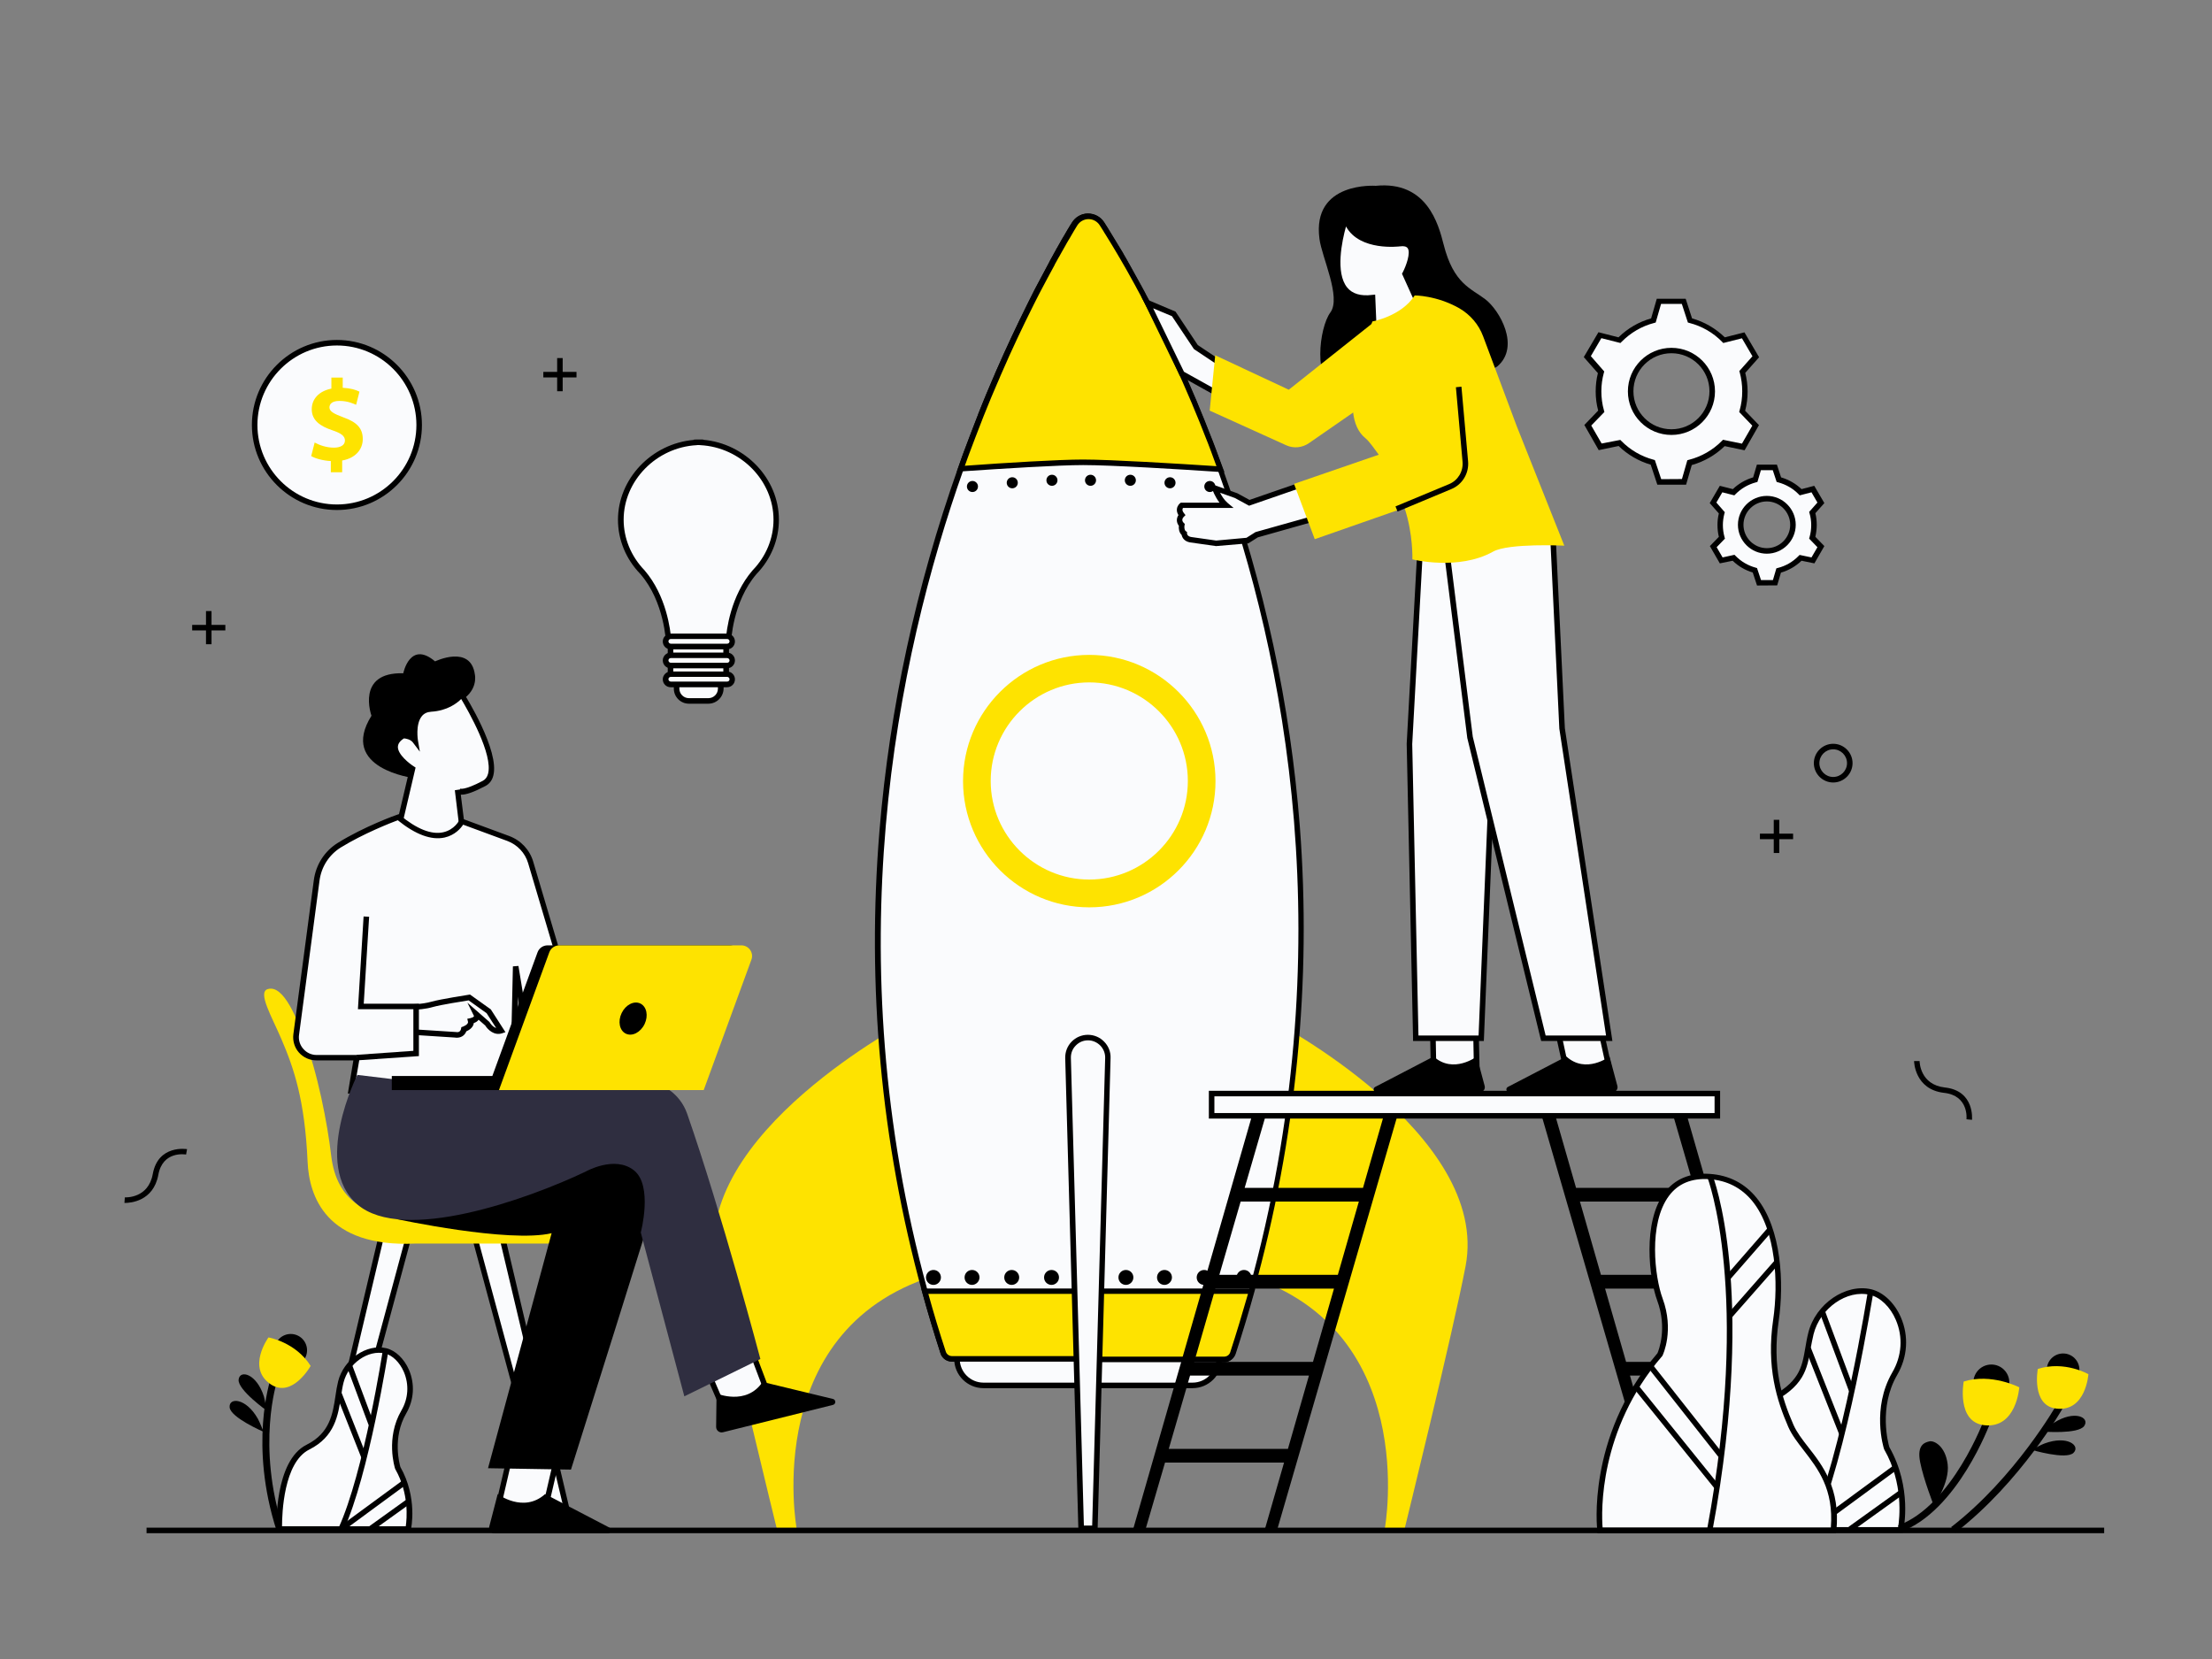 <?xml version="1.0" encoding="utf-8"?>
<!-- Generator: Adobe Illustrator 24.2.0, SVG Export Plug-In . SVG Version: 6.00 Build 0)  -->
<svg version="1.1" xmlns="http://www.w3.org/2000/svg" xmlns:xlink="http://www.w3.org/1999/xlink" x="0px" y="0px"
	 viewBox="0 0 1600 1200" style="enable-background:new 0 0 1600 1200;" xml:space="preserve">
<rect x="0" y="0" width="1600" height="1200" fill="#808080" stroke="none"/>
<style type="text/css">
	.st0{fill:#FEE300;}
	.st1{fill:#FAFBFD;}
	.st2{fill:#2F2E40;}
	.st3{fill:#29DBBA;}
	.st4{fill:#FFFFFF;}
	.st5{fill:#FEE200;}
	.st6{fill:#010204;}
</style>
<g id="_x31_2">
	<g id="Enviroment_2_">
		<g>
			<polygon points="417,269 407,269 407,259 403,259 403,269 393,269 393,273 403,273 403,283 407,283 407,273 417,273 			"/>
		</g>
		<g>
			<polygon points="163,452 153,452 153,442 149,442 149,452 139,452 139,456 149,456 149,466 153,466 153,456 163,456 			"/>
		</g>
		<g>
			<polygon points="1297,603 1287,603 1287,593 1283,593 1283,603 1273,603 1273,607 1283,607 1283,617 1287,617 1287,607 1297,607 
							"/>
		</g>
		<g>
			<path d="M1326,566c-7.7,0-14-6.3-14-14s6.3-14,14-14s14,6.3,14,14S1333.7,566,1326,566z M1326,542c-5.5,0-10,4.5-10,10
				s4.5,10,10,10s10-4.5,10-10S1331.5,542,1326,542z"/>
		</g>
		<g>
			<path d="M90.6,870.1c-0.4,0-0.6,0-0.6,0l0.3-4c0.7,0,17,0.8,20.2-16.9c3.9-21.5,24.6-18,24.8-18l-0.7,3.9
				c-0.7-0.1-17-2.8-20.1,14.8C110.9,869.1,94,870.1,90.6,870.1z"/>
		</g>
		<g>
			<path d="M1426.4,810l-4-0.4l2,0.2l-2-0.2c0.1-0.7,1.6-17.1-16.1-19.1c-21.5-2.4-21.8-22.8-21.8-23l4,0c0,0.7,0.3,17,18.2,19.1
				C1428.5,788.9,1426.4,809.8,1426.4,810z"/>
		</g>
	</g>
	<g id="Rocket">
		<g>
			<path class="st0" d="M658,737.9c0,0-158.4,82.4-140.2,177.9c9.1,47.8,44,189.6,44,189.6h14.4c0,0-27-147.4,105.1-184.2L658,737.9
				z"/>
		</g>
		<g>
			<path class="st0" d="M919.9,737.9c0,0,158.4,82.4,140.2,177.9c-9.1,47.8-44,189.6-44,189.6h-14.4c0,0,27-147.4-105.1-184.2
				L919.9,737.9z"/>
		</g>
		<g>
			<g>
				<g>
					<path class="st1" d="M905.3,933.8c-4.1,14.8-8.6,29.7-13.5,44.8c-0.9,2.8-3.5,4.7-6.4,4.7H784.3v-0.4h-95.7
						c-2.9,0-5.5-1.9-6.4-4.7c-4.8-14.9-9.3-29.6-13.3-44.3c-65.7-239.6-24.9-451.5,26-594.9c1-2.7,2-5.5,2.9-8.1c0.4-1,0.7-2,1.1-3
						c3.1-8.4,6.2-16.5,9.3-24.3c0.5-1.2,1-2.4,1.4-3.7c1-2.5,2-5,3-7.5c0.8-2.1,1.7-4.1,2.5-6.1c1.4-3.3,2.7-6.5,4.1-9.6
						c0.6-1.3,1.1-2.6,1.7-3.9c0.2-0.5,0.4-1,0.6-1.4c0.5-1.1,1-2.3,1.5-3.4c7.6-17.3,15-32.9,21.9-46.7c0.7-1.4,1.4-2.8,2.1-4.2
						c0.9-1.8,1.8-3.5,2.6-5.1c0.4-0.8,0.9-1.7,1.3-2.5c3.4-6.6,6.7-12.8,9.8-18.4c0.3-0.5,0.6-1,0.9-1.6c0.9-1.5,1.7-3,2.5-4.5
						c0,0,0,0,0,0c0.7-1.3,1.5-2.6,2.2-3.8c0,0,0,0,0-0.1c0.7-1.2,1.4-2.4,2-3.6c0.3-0.6,0.7-1.2,1-1.7c0.5-0.9,1-1.7,1.5-2.5
						c0.5-0.8,1-1.6,1.4-2.4c0.6-1.1,1.2-2.1,1.8-3c0.3-0.4,0.5-0.9,0.8-1.3c0,0,0-0.1,0.1-0.1c0.4-0.6,0.7-1.2,1.1-1.8
						c0.2-0.3,0.4-0.6,0.6-0.9c0.3-0.4,0.5-0.9,0.8-1.3c4.5-7.4,15.1-7.5,19.8-0.2c0.8,1.3,1.7,2.7,2.6,4.1c0.5,0.7,0.9,1.5,1.4,2.3
						c2.8,4.5,6,9.7,9.4,15.6c0.2,0.4,0.5,0.8,0.7,1.3c1,1.7,2,3.4,3,5.2c0.3,0.4,0.5,0.9,0.8,1.3c0.8,1.4,1.6,2.8,2.4,4.2
						c0.5,0.9,1.1,1.9,1.6,2.9c0.8,1.5,1.6,2.9,2.5,4.5c0.6,1,1.1,2,1.7,3.1c0.3,0.5,0.6,1,0.9,1.6c0.9,1.6,1.7,3.2,2.6,4.8
						c0.3,0.5,0.6,1.1,0.9,1.6c0.3,0.5,0.6,1.1,0.9,1.7c0.6,1.1,1.2,2.2,1.8,3.4c0.9,1.7,1.8,3.4,2.7,5.2c0.6,1.2,1.2,2.3,1.8,3.5
						c0.3,0.6,0.6,1.2,1,1.9c0.3,0.6,0.6,1.2,0.9,1.8c8.6,17.1,17.7,36.5,26.8,58.1c0.4,1,0.8,1.9,1.2,2.9
						c3.2,7.6,6.4,15.5,9.5,23.6c0.4,1,0.8,2,1.1,3c0.5,1.3,1,2.6,1.5,4c0.4,1.1,0.8,2.1,1.2,3.2c1.6,4.3,3.2,8.6,4.8,13
						C933.7,480.8,973,689.8,905.3,933.8z"/>
				</g>
			</g>
			<g>
				<g>
					<path d="M885.4,985.3H782.3v-0.4h-93.7c-3.8,0-7.2-2.4-8.3-6c-4.8-14.8-9.3-29.8-13.3-44.4c-29.8-108.6-40.2-221.1-30.8-334.2
						c7.3-88,26.4-176.1,56.8-261.9c1-2.7,2-5.5,2.9-8.2l1.1-3c3-8,6.1-16.2,9.3-24.4l0.3-0.8c0.4-1,0.8-1.9,1.1-2.9
						c1-2.5,2-5,3-7.5c0.8-2.1,1.7-4.1,2.5-6.1c1.4-3.3,2.7-6.5,4.1-9.7l1.7-3.9c0.2-0.4,0.3-0.8,0.5-1.2l0.1-0.3
						c0.5-1.1,1-2.3,1.5-3.4c7-16,14.4-31.7,21.9-46.8l2.1-4.2c0.9-1.8,1.8-3.5,2.6-5.2c0.4-0.8,0.9-1.7,1.3-2.5
						c3.3-6.3,6.6-12.5,9.8-18.4l0.3-0.6c0.2-0.3,0.4-0.7,0.5-1c0.9-1.5,1.7-3,2.5-4.5l0-0.1c0.6-1.1,1.3-2.3,1.9-3.4v-0.3l0.4-0.4
						c0.7-1.2,1.3-2.3,1.9-3.4l0.3-0.5c0.2-0.4,0.5-0.9,0.7-1.3c0.3-0.5,0.5-0.9,0.8-1.4l2.1-3.5c0.5-0.9,1-1.8,1.5-2.6l0.3-0.5
						c0.2-0.4,0.5-0.8,0.7-1.2l0.1-0.1c0-0.1,0.1-0.2,0.1-0.2c0.4-0.6,0.7-1.1,1-1.7c0.2-0.3,0.4-0.6,0.6-0.9l0.8-1.3
						c2.5-4,6.8-6.5,11.5-6.5c4.7,0,9.1,2.3,11.7,6.3c0.8,1.3,1.7,2.7,2.6,4.1c0.5,0.7,0.9,1.5,1.4,2.3c3.1,5,6.3,10.3,9.5,15.6
						l0.2,0.4c0.2,0.3,0.3,0.6,0.5,0.9c1,1.7,2,3.4,3,5.2c0.1,0.2,0.3,0.5,0.4,0.8l0.6,1c0.7,1.2,1.4,2.5,2.1,3.8
						c0.5,0.9,1.1,1.9,1.6,2.9c0.8,1.5,1.6,3,2.5,4.5l0.5,0.9c0.4,0.7,0.8,1.5,1.2,2.2c0.3,0.5,0.6,1,0.9,1.6l0.3,0.6
						c0.7,1.4,1.5,2.8,2.3,4.2l0.2,0.4c0.2,0.4,0.4,0.8,0.6,1.2l2.7,5c0.9,1.7,1.8,3.4,2.7,5.2l1.8,3.5c0.3,0.6,0.6,1.3,1,1.9
						l0.9,1.8c9.5,18.7,18.5,38.3,26.9,58.2l0.6,1.4c0.2,0.5,0.4,1,0.6,1.5c3.3,7.9,6.5,15.8,9.5,23.6l1.4,3.5
						c0.4,1.1,0.9,2.3,1.3,3.4c0.4,1.1,0.8,2.1,1.2,3.2c1.7,4.6,3.3,8.9,4.8,13c30.3,84.1,49.1,171.3,55.9,259.2
						c8.6,112.4-2.5,225.6-33.3,336.4l0,0c-4.1,14.9-8.7,30-13.5,44.8C892.6,982.8,889.2,985.3,885.4,985.3z M786.3,981.3h99.1
						c2.1,0,3.9-1.3,4.5-3.3c4.8-14.8,9.4-29.8,13.5-44.7l0,0c68.7-247.9,25.7-459.4-22.5-593.2c-1.5-4.1-3-8.4-4.8-13
						c-0.4-1.1-0.8-2.1-1.2-3.2c-0.4-1.1-0.9-2.3-1.3-3.4l-1.4-3.5c-3-7.8-6.2-15.7-9.5-23.5c-0.2-0.5-0.4-1-0.6-1.5l-0.6-1.4
						c-8.4-19.8-17.4-39.3-26.8-58l-0.9-1.8c-0.3-0.6-0.6-1.3-1-1.9l-1.8-3.5c-0.9-1.8-1.8-3.5-2.7-5.2l-1.8-3.4
						c-0.1-0.3-0.3-0.6-0.5-0.9l-0.4-0.8c-0.2-0.4-0.4-0.8-0.6-1.2l-0.2-0.4c-0.8-1.4-1.5-2.8-2.2-4.2l-0.3-0.6
						c-0.3-0.5-0.6-1-0.8-1.5c-0.4-0.8-0.8-1.5-1.2-2.2l-0.5-0.9c-0.8-1.5-1.7-3-2.5-4.5c-0.5-1-1.1-1.9-1.6-2.9
						c-0.7-1.3-1.4-2.5-2.1-3.7l-0.6-1c-0.1-0.2-0.3-0.5-0.4-0.7c-1-1.8-2.1-3.6-3-5.2c-0.2-0.3-0.3-0.6-0.5-0.8l-0.2-0.4
						c-3.1-5.3-6.3-10.5-9.4-15.5c-0.5-0.8-1-1.5-1.4-2.3c-0.9-1.4-1.8-2.8-2.6-4.1c-1.8-2.8-4.8-4.5-8.1-4.5c0,0-0.1,0-0.1,0
						c-3.3,0-6.4,1.8-8.1,4.6l-0.8,1.3c-0.2,0.3-0.4,0.6-0.6,1c-0.3,0.6-0.7,1.2-1.1,1.8l-0.1,0.2c-0.2,0.4-0.5,0.8-0.7,1.2
						l-0.3,0.5c-0.5,0.8-1,1.7-1.5,2.6l-2.1,3.5c-0.3,0.5-0.5,0.9-0.8,1.4c-0.2,0.4-0.5,0.8-0.7,1.3l-0.3,0.5
						c-0.6,1-1.2,2.1-1.8,3.2v0l-0.3,0.5c-0.7,1.2-1.4,2.5-2.1,3.8l-0.1,0.2c-0.8,1.5-1.6,2.9-2.5,4.4c-0.2,0.3-0.4,0.6-0.5,1
						l-0.3,0.6c-3.2,5.9-6.5,12-9.8,18.3c-0.4,0.8-0.9,1.7-1.3,2.5c-0.9,1.7-1.7,3.4-2.6,5.1l-2.1,4.2c-7.5,15-14.9,30.7-21.8,46.6
						c-0.5,1.1-1,2.2-1.5,3.4l-0.1,0.3c-0.2,0.4-0.3,0.8-0.5,1.2l-1.7,3.9c-1.3,3.2-2.7,6.4-4.1,9.6c-0.8,2-1.7,4-2.5,6.1
						c-1,2.4-2,4.9-3,7.4c-0.4,0.9-0.8,1.9-1.1,2.8l-0.3,0.8c-3.2,8.1-6.3,16.3-9.3,24.3l-1.1,3c-1,2.7-2,5.4-2.9,8.1
						c-48.6,136.9-92.5,351.1-26,593.7c4,14.6,8.5,29.5,13.3,44.2c0.6,2,2.5,3.3,4.5,3.3h97.7V981.3z"/>
				</g>
			</g>
		</g>
		<g>
			<g>
				<path class="st0" d="M882.8,339.4c-27.7-1.8-78.4-5-99.4-5c-18.5,0-61.3,2.7-88.6,4.6c1-2.7,2-5.5,2.9-8.1c0.4-1,0.7-2,1.1-3
					c3.1-8.4,6.2-16.5,9.3-24.3c0.5-1.2,1-2.4,1.4-3.7c1-2.5,2-5,3-7.5c0.8-2.1,1.7-4.1,2.5-6.1c1.4-3.3,2.7-6.5,4.1-9.6
					c0.6-1.3,1.1-2.6,1.7-3.9c0.2-0.5,0.4-1,0.6-1.4c0.5-1.1,1-2.3,1.5-3.4c7.6-17.3,15-32.9,21.9-46.7c0.7-1.4,1.4-2.8,2.1-4.2
					c0.9-1.8,1.8-3.5,2.6-5.1c0.4-0.8,0.9-1.7,1.3-2.5c3.4-6.6,6.7-12.8,9.8-18.4c0.3-0.5,0.6-1,0.9-1.6c0.8-1.5,1.7-3,2.5-4.5
					c0,0,0,0,0,0c0.7-1.3,1.4-2.6,2.2-3.8c0,0,0,0,0-0.1c0.7-1.2,1.4-2.4,2-3.6c0.3-0.6,0.7-1.2,1-1.7c0.5-0.9,1-1.7,1.5-2.5
					c0.5-0.8,1-1.6,1.4-2.4c0.6-1.1,1.2-2.1,1.8-3c0.3-0.4,0.5-0.9,0.8-1.3c0,0,0-0.1,0.1-0.1c0.4-0.6,0.7-1.2,1.1-1.8
					c0.2-0.3,0.4-0.6,0.6-0.9c0.3-0.4,0.5-0.9,0.8-1.3c4.5-7.4,15.1-7.5,19.8-0.2c0.8,1.3,1.7,2.7,2.6,4.1c0.5,0.7,0.9,1.5,1.4,2.3
					c2.8,4.5,6,9.7,9.4,15.6c0.2,0.4,0.5,0.8,0.7,1.3c1,1.7,2,3.4,3,5.2c0.3,0.4,0.5,0.9,0.8,1.3c0.8,1.4,1.6,2.8,2.4,4.2
					c0.5,0.9,1.1,1.9,1.6,2.9c0.8,1.5,1.6,2.9,2.5,4.5c0.6,1,1.1,2,1.7,3.1c0.3,0.5,0.6,1,0.9,1.6c0.9,1.6,1.7,3.2,2.6,4.8
					c0.3,0.5,0.6,1.1,0.9,1.6c0.3,0.5,0.6,1.1,0.9,1.7c0.6,1.1,1.2,2.2,1.8,3.4c0.9,1.7,1.8,3.4,2.7,5.2c0.6,1.2,1.2,2.3,1.8,3.5
					c0.3,0.6,0.6,1.2,1,1.9c0.3,0.6,0.6,1.2,0.9,1.8c8.6,17.1,17.7,36.5,26.8,58.1c0.4,1,0.8,1.9,1.2,2.9c3.2,7.6,6.4,15.5,9.5,23.6
					c0.4,1,0.8,2,1.1,3c0.5,1.3,1,2.6,1.5,4c0.4,1.1,0.8,2.1,1.2,3.2C879.6,330.7,881.2,335,882.8,339.4z"/>
			</g>
			<g>
				<path d="M885.7,341.6l-3-0.2c-28.2-1.9-78.6-5-99.2-5c-17.8,0-57.9,2.5-88.4,4.6l-3,0.2l1-2.9c1-2.7,2-5.5,2.9-8.2l1.1-3
					c3-8,6.1-16.2,9.3-24.4l0.3-0.8c0.4-1,0.8-1.9,1.1-2.9c1-2.5,2-5,3-7.5c0.8-2.1,1.7-4.1,2.5-6.1c1.4-3.3,2.7-6.5,4.1-9.7
					l1.7-3.9c0.2-0.4,0.3-0.8,0.5-1.2l0.1-0.3c0.5-1.1,1-2.3,1.5-3.4c7-16,14.4-31.7,21.9-46.8l2.1-4.2c0.9-1.8,1.8-3.5,2.6-5.2
					c0.4-0.8,0.9-1.7,1.3-2.5c3.3-6.3,6.6-12.5,9.8-18.4l0.3-0.6c0.2-0.3,0.4-0.7,0.5-1c0.8-1.5,1.7-3,2.5-4.5l0.1-0.1
					c0.6-1.1,1.3-2.3,1.9-3.4v-0.3l0.4-0.4c0.7-1.2,1.3-2.3,1.9-3.4l0.3-0.5c0.2-0.4,0.5-0.9,0.7-1.3c0.3-0.5,0.5-0.9,0.8-1.4
					l2.1-3.5c0.5-0.9,1-1.8,1.5-2.6l0.3-0.5c0.2-0.4,0.5-0.8,0.7-1.2l0.1-0.1c0-0.1,0.1-0.2,0.1-0.2c0.4-0.6,0.7-1.1,1-1.7
					c0.2-0.3,0.4-0.6,0.6-0.9l0.8-1.3c2.5-4,6.8-6.5,11.5-6.5c4.7,0,9.1,2.3,11.7,6.3c0.8,1.3,1.7,2.7,2.6,4.1
					c0.5,0.7,0.9,1.5,1.4,2.3c3.1,5,6.3,10.3,9.5,15.6l0.2,0.4c0.2,0.3,0.3,0.6,0.5,0.9c1,1.7,2,3.4,3,5.2c0.1,0.2,0.3,0.5,0.4,0.8
					l0.6,1c0.7,1.2,1.4,2.5,2.1,3.8l1.6,2.9c0.8,1.5,1.7,3,2.5,4.5l0.5,0.9c0.4,0.7,0.8,1.5,1.2,2.2c0.3,0.5,0.6,1,0.9,1.6
					c0.8,1.6,1.7,3.2,2.6,4.8l0.2,0.4c0.2,0.4,0.4,0.8,0.6,1.2l2.7,5c0.9,1.7,1.8,3.4,2.7,5.2l1.8,3.5c0.3,0.6,0.6,1.3,1,1.9
					l0.9,1.8c9.5,18.7,18.5,38.3,26.9,58.2l0.6,1.4c0.2,0.5,0.4,1,0.6,1.5c3.3,7.9,6.5,15.8,9.5,23.6l1.4,3.5
					c0.4,1.1,0.9,2.3,1.3,3.4c0.4,1.1,0.8,2.1,1.2,3.2c1.7,4.6,3.3,8.9,4.8,13L885.7,341.6z M783.4,332.4c20,0,67.7,2.9,96.5,4.8
					c-1.2-3.2-2.4-6.6-3.7-10.1c-0.4-1.1-0.8-2.1-1.2-3.2c-0.4-1.1-0.9-2.3-1.3-3.4l-1.4-3.5c-3-7.8-6.2-15.7-9.5-23.5
					c-0.2-0.5-0.4-1-0.6-1.5l-0.6-1.4c-8.4-19.8-17.4-39.3-26.8-58l-0.9-1.8c-0.3-0.6-0.6-1.3-1-1.9l-1.8-3.5
					c-0.9-1.8-1.8-3.5-2.7-5.2l-1.8-3.4c-0.1-0.3-0.3-0.6-0.5-0.9l-0.4-0.8c-0.2-0.4-0.4-0.8-0.6-1.2l-0.2-0.4
					c-0.9-1.6-1.7-3.2-2.6-4.8c-0.3-0.5-0.6-1-0.8-1.5c-0.4-0.8-0.8-1.5-1.2-2.2l-0.5-0.9c-0.8-1.5-1.7-3-2.5-4.5l-1.6-2.9
					c-0.7-1.3-1.4-2.5-2.1-3.7l-0.6-1c-0.1-0.2-0.3-0.5-0.4-0.7c-1-1.8-2.1-3.6-3-5.2c-0.2-0.3-0.3-0.6-0.5-0.8l-0.2-0.4
					c-3.1-5.3-6.3-10.5-9.4-15.5c-0.5-0.8-1-1.5-1.4-2.3c-0.9-1.4-1.8-2.8-2.6-4.1c-1.8-2.8-4.8-4.5-8.1-4.5c0,0-0.1,0-0.1,0
					c-3.3,0-6.4,1.8-8.1,4.6l-0.8,1.3c-0.2,0.3-0.4,0.6-0.6,1c-0.3,0.6-0.7,1.2-1.1,1.8l-0.1,0.2c-0.2,0.4-0.5,0.8-0.7,1.2l-0.3,0.5
					c-0.5,0.8-1,1.7-1.5,2.6l-2.1,3.5c-0.3,0.5-0.5,0.9-0.8,1.4c-0.2,0.4-0.5,0.8-0.7,1.3l-0.3,0.5c-0.6,1-1.2,2.1-1.8,3.2v0
					l-0.3,0.5c-0.7,1.2-1.4,2.5-2.1,3.8l-0.1,0.1c-0.8,1.4-1.6,2.9-2.5,4.5c-0.2,0.3-0.4,0.6-0.5,1l-0.3,0.6
					c-3.2,5.9-6.5,12-9.8,18.3c-0.4,0.8-0.9,1.7-1.3,2.5c-0.9,1.7-1.7,3.4-2.6,5.1l-2.1,4.2c-7.5,15-14.9,30.7-21.8,46.6
					c-0.5,1.1-1,2.2-1.5,3.4l-0.1,0.3c-0.2,0.4-0.3,0.8-0.5,1.2l-1.7,3.9c-1.3,3.2-2.7,6.4-4.1,9.6c-0.8,2-1.7,4-2.5,6.1
					c-1,2.4-2,4.9-3,7.4c-0.4,0.9-0.7,1.9-1.1,2.8l-0.3,0.8c-3.2,8.1-6.3,16.3-9.3,24.3l-1.1,3c-0.6,1.7-1.3,3.5-1.9,5.3
					C727.9,334.7,766.1,332.4,783.4,332.4z"/>
			</g>
		</g>
		<g>
			<circle cx="788.8" cy="347.4" r="4"/>
		</g>
		<g>
			<circle cx="817.6" cy="347.4" r="4"/>
		</g>
		<g>
			<circle cx="846.3" cy="349.2" r="4"/>
		</g>
		<g>
			<circle cx="875.1" cy="351.9" r="4"/>
		</g>
		<g>
			<circle cx="760.9" cy="347.4" r="4"/>
		</g>
		<g>
			<circle cx="732.2" cy="349.2" r="4"/>
		</g>
		<g>
			<circle cx="703.4" cy="351.9" r="4"/>
		</g>
		<g>
			<g>
				<path class="st1" d="M692.2,975.2v7.7c0,10.6,8.6,19.2,19.2,19.2h151.2c10.6,0,19.2-8.6,19.2-19.2v-7.7H692.2z"/>
			</g>
			<g>
				<path d="M862.6,1004.1H711.4c-11.7,0-21.2-9.5-21.2-21.2v-9.7h193.6v9.7C883.8,994.6,874.3,1004.1,862.6,1004.1z M694.2,977.2
					v5.7c0,9.5,7.7,17.2,17.2,17.2h151.2c9.5,0,17.2-7.7,17.2-17.2v-5.7H694.2z"/>
			</g>
		</g>
		<g>
			<g>
				<path class="st0" d="M905.3,933.8c-4.1,14.8-8.6,29.7-13.5,44.8c-0.9,2.8-3.5,4.7-6.4,4.7H784.3v-0.4h-95.7
					c-2.9,0-5.5-1.9-6.4-4.7c-4.8-14.9-9.3-29.6-13.3-44.3H905.3z"/>
			</g>
			<g>
				<path d="M885.4,985.3H782.3v-0.4h-93.7c-3.8,0-7.2-2.4-8.3-6c-4.8-14.8-9.3-29.8-13.3-44.4l-0.7-2.5H908l-0.7,2.5
					c-4.1,14.9-8.7,30-13.5,44.8C892.6,982.8,889.2,985.3,885.4,985.3z M786.3,981.3h99.1c2.1,0,3.9-1.3,4.5-3.3
					c4.5-13.9,8.8-28.1,12.8-42.1H671.5c3.8,13.8,8,27.8,12.6,41.7c0.6,2,2.5,3.3,4.5,3.3h97.7V981.3z"/>
			</g>
		</g>
		<g>
			<path d="M760.6,929.4L760.6,929.4c-3,0-5.4-2.4-5.4-5.4v0c0-3,2.4-5.4,5.4-5.4l0,0c3,0,5.4,2.4,5.4,5.4v0
				C766,926.9,763.6,929.4,760.6,929.4z"/>
		</g>
		<g>
			<g>
				<path class="st1" d="M791.9,1105.5h-9.9l-9.5-340.2c-0.2-8.1,6.3-14.8,14.4-14.8l0,0c8.1,0,14.6,6.7,14.4,14.8L791.9,1105.5z"/>
			</g>
			<g>
				<path d="M793.9,1107.5h-13.8l-0.1-1.9l-9.5-340.2c-0.1-4.5,1.5-8.7,4.6-11.9c3.1-3.2,7.3-5,11.8-5s8.7,1.8,11.8,5
					c3.1,3.2,4.8,7.4,4.6,11.9L793.9,1107.5z M784,1103.5h6l9.4-338.2c0.1-3.4-1.2-6.6-3.5-9c-2.4-2.4-5.5-3.8-8.9-3.8
					s-6.5,1.3-8.9,3.8c-2.4,2.4-3.6,5.6-3.5,9L784,1103.5z"/>
			</g>
		</g>
		<g>
			<path d="M731.8,929.4L731.8,929.4c-3,0-5.4-2.4-5.4-5.4v0c0-3,2.4-5.4,5.4-5.4l0,0c3,0,5.4,2.4,5.4,5.4v0
				C737.2,926.9,734.8,929.4,731.8,929.4z"/>
		</g>
		<g>
			<path d="M703.1,929.4L703.1,929.4c-3,0-5.4-2.4-5.4-5.4v0c0-3,2.4-5.4,5.4-5.4h0c3,0,5.4,2.4,5.4,5.4v0
				C708.5,926.9,706,929.4,703.1,929.4z"/>
		</g>
		<g>
			<path d="M675.2,929.4L675.2,929.4c-3,0-5.4-2.4-5.4-5.4v0c0-3,2.4-5.4,5.4-5.4l0,0c3,0,5.4,2.4,5.4,5.4v0
				C680.6,926.9,678.2,929.4,675.2,929.4z"/>
		</g>
		<g>
			<path d="M899.8,929.4L899.8,929.4c-3,0-5.4-2.4-5.4-5.4v0c0-3,2.4-5.4,5.4-5.4h0c3,0,5.4,2.4,5.4,5.4v0
				C905.2,926.9,902.8,929.4,899.8,929.4z"/>
		</g>
		<g>
			<path d="M871,929.4L871,929.4c-3,0-5.4-2.4-5.4-5.4v0c0-3,2.4-5.4,5.4-5.4l0,0c3,0,5.4,2.4,5.4,5.4v0
				C876.4,926.9,874,929.4,871,929.4z"/>
		</g>
		<g>
			<path d="M842.3,929.4L842.3,929.4c-3,0-5.4-2.4-5.4-5.4v0c0-3,2.4-5.4,5.4-5.4l0,0c3,0,5.4,2.4,5.4,5.4v0
				C847.7,926.9,845.2,929.4,842.3,929.4z"/>
		</g>
		<g>
			<path d="M814.4,929.4L814.4,929.4c-3,0-5.4-2.4-5.4-5.4v0c0-3,2.4-5.4,5.4-5.4l0,0c3,0,5.4,2.4,5.4,5.4v0
				C819.8,926.9,817.4,929.4,814.4,929.4z"/>
		</g>
		<g>
			<g>
				<path class="st0" d="M787.9,656.3c-50.4,0-91.3-41-91.3-91.3c0-50.4,41-91.3,91.3-91.3s91.3,41,91.3,91.3
					C879.2,615.3,838.3,656.3,787.9,656.3z M787.9,493.6c-39.3,0-71.3,32-71.3,71.3s32,71.3,71.3,71.3s71.3-32,71.3-71.3
					S827.2,493.6,787.9,493.6z"/>
			</g>
		</g>
	</g>
	<g id="Lamp_2_">
		<g>
			<g>
				<path class="st1" d="M561.5,376c0-29.9-25.2-54.4-54.8-55.9V320c-0.5,0-0.9,0-1.4,0c-0.5,0-0.9,0-1.4,0v0.1
					c-29.6,1.6-54.8,26-54.8,55.9c0,14.6,6,27.9,15.6,37.8h0c18.3,21.1,19,51,19,51h20.2h2.8h20.2c0,0,0.7-30,19-51h0
					C555.5,403.9,561.5,390.6,561.5,376z"/>
			</g>
			<g>
				<path d="M528.9,466.9h-47.2l0-2c0-0.3-1-29.5-18.5-49.7C452.7,404.4,447,390.4,447,376c0-29.7,24.4-55.2,54.8-57.8V318l2-0.1
					c0.5,0,0.9,0,1.4,0c0.5,0,0.9,0,1.4,0l2,0v0.2c30.4,2.6,54.8,28.1,54.8,57.8c0,14.5-5.7,28.4-16.1,39.2
					c-17.6,20.3-18.5,49.5-18.5,49.7L528.9,466.9z M485.5,462.9H525c0.5-7.1,3.4-31.9,19.4-50.4l0.1-0.1c9.7-10.1,15-23,15-36.5
					c0-28.2-23.7-52.4-52.9-53.9l-1.1-0.1c0,0-0.1,0-0.1,0l-0.1,0l-0.1,0c-0.2,0-0.4,0-0.5,0l-0.7,0.1
					c-29.2,1.5-52.9,25.7-52.9,53.9c0,13.4,5.3,26.4,15,36.5l0.1,0.1C482.1,431,485,455.8,485.5,462.9z"/>
			</g>
		</g>
		<g>
			<g>
				<path class="st1" d="M525.3,461.5H485v31.9h4.4v4.7c0,4.9,4,8.9,8.9,8.9h14.1c4.9,0,8.9-4,8.9-8.9v-4.7h3.9V461.5z"/>
			</g>
			<g>
				<path d="M512.4,509h-14.1c-6,0-10.9-4.9-10.9-10.9v-2.7H483v-35.9h44.3v35.9h-3.9v2.7C523.3,504.1,518.4,509,512.4,509z
					 M487,491.4h4.4v6.7c0,3.8,3.1,6.9,6.9,6.9h14.1c3.8,0,6.9-3.1,6.9-6.9v-6.7h3.9v-27.9H487V491.4z"/>
			</g>
		</g>
		<g>
			<g>
				<path class="st1" d="M481.4,464L481.4,464c0-2.1,1.7-3.7,3.7-3.7h40.8c2.1,0,3.7,1.7,3.7,3.7v0c0,2.1-1.7,3.7-3.7,3.7h-40.8
					C483.1,467.7,481.4,466,481.4,464z"/>
			</g>
			<g>
				<path d="M525.9,469.7h-40.8c-3.2,0-5.7-2.6-5.7-5.7s2.6-5.7,5.7-5.7h40.8c3.2,0,5.7,2.6,5.7,5.7S529.1,469.7,525.9,469.7z
					 M485.2,462.2c-1,0-1.7,0.8-1.7,1.7c0,0.9,0.8,1.7,1.7,1.7h40.8c1,0,1.7-0.8,1.7-1.7c0-1-0.8-1.7-1.7-1.7H485.2z"/>
			</g>
		</g>
		<g>
			<g>
				<path class="st1" d="M481.4,477.7L481.4,477.7c0-2.1,1.7-3.7,3.7-3.7h40.8c2.1,0,3.7,1.7,3.7,3.7l0,0c0,2.1-1.7,3.7-3.7,3.7
					h-40.8C483.1,481.4,481.4,479.8,481.4,477.7z"/>
			</g>
			<g>
				<path d="M525.9,483.4h-40.8c-3.2,0-5.7-2.6-5.7-5.7s2.6-5.7,5.7-5.7h40.8c3.2,0,5.7,2.6,5.7,5.7S529.1,483.4,525.9,483.4z
					 M485.2,476c-1,0-1.7,0.8-1.7,1.7s0.8,1.7,1.7,1.7h40.8c1,0,1.7-0.8,1.7-1.7s-0.8-1.7-1.7-1.7H485.2z"/>
			</g>
		</g>
		<g>
			<g>
				<path class="st1" d="M481.4,491.3L481.4,491.3c0-2.1,1.7-3.7,3.7-3.7h40.8c2.1,0,3.7,1.7,3.7,3.7l0,0c0,2.1-1.7,3.7-3.7,3.7
					h-40.8C483.1,495.1,481.4,493.4,481.4,491.3z"/>
			</g>
			<g>
				<path d="M525.9,497.1h-40.8c-3.2,0-5.7-2.6-5.7-5.7s2.6-5.7,5.7-5.7h40.8c3.2,0,5.7,2.6,5.7,5.7S529.1,497.1,525.9,497.1z
					 M485.2,489.6c-1,0-1.7,0.8-1.7,1.7s0.8,1.7,1.7,1.7h40.8c1,0,1.7-0.8,1.7-1.7s-0.8-1.7-1.7-1.7H485.2z"/>
			</g>
		</g>
	</g>
	<g id="Gear_2_">
		<g>
			<g>
				<g>
					<path class="st1" d="M1262.2,283.2c0-4.9-0.7-9.7-1.9-14.2l9.7-11l-9.1-15.5l-13.8,3.5c-6.7-6.8-15.1-11.8-24.6-14.2l-4.5-13.8
						h-18l-4,13.8c-9.5,2.5-17.9,7.5-24.6,14.3l-14.1-3.6L1148,258l10,11.3c-1.2,4.4-1.8,9.1-1.8,13.8c0,5,0.7,9.8,2,14.4l-9.7,10.1
						l9,15.6l14-2.9c6.6,6.7,14.9,11.6,24.2,14.1l4.7,14.1l18-0.1l4-13.9c9.6-2.4,18.1-7.4,24.8-14.2l14,2.9l9-15.6l-9.7-10.1
						C1261.5,293,1262.2,288.2,1262.2,283.2z M1209,312.6c-16.3,0-29.5-13.2-29.5-29.5s13.2-29.5,29.5-29.5s29.5,13.2,29.5,29.5
						S1225.3,312.6,1209,312.6z"/>
				</g>
			</g>
			<g>
				<g>
					<path d="M1198.8,350.6l-4.8-14.5c-8.7-2.5-16.7-7.2-23.2-13.5l-14.4,3l-10.4-18.2l10-10.4c-1.2-4.5-1.8-9.1-1.8-13.8
						c0-4.5,0.5-9,1.6-13.3l-10.2-11.6l10.6-18l14.5,3.7c6.6-6.5,14.7-11.2,23.6-13.7l4.1-14.2h20.9l4.6,14.2
						c8.9,2.5,17,7.2,23.7,13.7l14.2-3.6l10.6,18l-10,11.3c1.1,4.4,1.7,9,1.7,13.6c0,4.7-0.6,9.3-1.8,13.8l10,10.4l-10.4,18.2
						l-14.4-3c-6.7,6.5-14.9,11.2-23.8,13.7l-4.1,14.2L1198.8,350.6z M1172,318.2l0.8,0.8c6.4,6.5,14.5,11.2,23.2,13.5l1,0.3
						l4.6,13.8l15-0.1l3.9-13.6l1.1-0.3c9-2.3,17.3-7,23.9-13.7l0.8-0.8l13.7,2.8l7.5-13l-9.5-9.9l0.3-1.1c1.3-4.5,1.9-9.2,1.9-13.9
						c0-4.6-0.6-9.2-1.8-13.6l-0.3-1l9.5-10.7l-7.6-13l-13.5,3.4l-0.8-0.8c-6.5-6.7-14.7-11.4-23.7-13.7l-1.1-0.3l-4.4-13.5h-15
						l-3.9,13.5l-1.1,0.3c-9,2.3-17.1,7.1-23.6,13.7l-0.8,0.8l-13.8-3.5l-7.6,13l9.7,11.1l-0.3,1c-1.2,4.3-1.8,8.8-1.8,13.3
						c0,4.7,0.6,9.4,1.9,13.9l0.3,1.1l-9.5,9.8l7.5,13L1172,318.2z M1209,314.6c-17.4,0-31.5-14.1-31.5-31.5s14.1-31.5,31.5-31.5
						s31.5,14.1,31.5,31.5S1226.4,314.6,1209,314.6z M1209,255.5c-15.2,0-27.5,12.3-27.5,27.5s12.3,27.5,27.5,27.5
						c15.2,0,27.5-12.3,27.5-27.5S1224.2,255.5,1209,255.5z"/>
				</g>
			</g>
		</g>
		<g>
			<g>
				<g>
					<path class="st1" d="M1312,379.7c0-3.1-0.4-6.2-1.2-9.1l6.2-7l-5.8-9.9l-8.8,2.3c-4.3-4.3-9.7-7.5-15.8-9.1l-2.9-8.8h-11.5
						l-2.6,8.9c-6.1,1.6-11.5,4.8-15.7,9.1l-9-2.3l-5.8,9.9l6.4,7.2c-0.8,2.8-1.2,5.8-1.2,8.9c0,3.2,0.4,6.3,1.3,9.2l-6.2,6.5
						l5.7,10l9-1.9c4.2,4.3,9.5,7.4,15.4,9l3,9l11.5,0l2.5-8.9c6.1-1.5,11.6-4.7,15.8-9.1l9,1.9l5.7-10l-6.2-6.5
						C1311.6,386,1312,382.9,1312,379.7z M1278,398.5c-10.4,0-18.9-8.4-18.9-18.9c0-10.4,8.4-18.9,18.9-18.9s18.9,8.4,18.9,18.9
						C1296.9,390,1288.4,398.5,1278,398.5z"/>
				</g>
			</g>
			<g>
				<g>
					<path d="M1270.9,423.5l-3.1-9.4c-5.4-1.6-10.4-4.5-14.5-8.5l-9.3,1.9l-7.2-12.5l6.5-6.7c-0.7-2.8-1-5.7-1-8.6
						c0-2.8,0.3-5.6,1-8.3l-6.6-7.5l7.3-12.5l9.4,2.4c4.2-4,9.2-6.9,14.7-8.5l2.7-9.2h14.5l3,9.2c5.5,1.6,10.6,4.5,14.8,8.5l9.2-2.4
						l7.3,12.5l-6.5,7.3c0.7,2.8,1,5.6,1,8.5c0,2.9-0.4,5.8-1,8.6l6.5,6.7l-7.2,12.5l-9.3-1.9c-4.2,4-9.3,7-14.9,8.6l-2.7,9.2
						L1270.9,423.5z M1254.6,401.3l0.8,0.8c4,4.1,9,7,14.5,8.5l1,0.3l2.9,8.7l8.6,0l2.5-8.5l1.1-0.3c5.6-1.4,10.8-4.4,14.9-8.6
						l0.8-0.8l8.6,1.8l4.3-7.4l-6-6.2l0.3-1.1c0.8-2.8,1.2-5.7,1.2-8.7c0-2.9-0.4-5.8-1.2-8.5l-0.3-1l6-6.8l-4.3-7.4l-8.5,2.2
						l-0.8-0.8c-4.1-4.2-9.2-7.1-14.8-8.6l-1.1-0.3l-2.8-8.5h-8.6l-2.5,8.5l-1.1,0.3c-5.6,1.5-10.7,4.4-14.8,8.6l-0.8,0.8l-8.7-2.2
						l-4.3,7.4l6.1,7l-0.3,1c-0.7,2.7-1.1,5.5-1.1,8.3c0,2.9,0.4,5.9,1.2,8.7l0.3,1.1l-6,6.2l4.3,7.4L1254.6,401.3z M1278,400.5
						c-11.5,0-20.9-9.4-20.9-20.9s9.4-20.9,20.9-20.9s20.9,9.4,20.9,20.9S1289.5,400.5,1278,400.5z M1278,362.7
						c-9.3,0-16.9,7.6-16.9,16.9s7.6,16.9,16.9,16.9s16.9-7.6,16.9-16.9S1287.3,362.7,1278,362.7z"/>
				</g>
			</g>
		</g>
	</g>
	<g id="Stairs">
		<g>
			<path d="M1297,1105.5h9L1217.9,799h-9.9l17.5,60.2H1140l-17.3-60.2h-9.9l89,306.5h9l-13.7-47.6h86.1L1297,1105.5z M1262.1,985.1
				h-85.9l-15.2-53h85.8L1262.1,985.1z M1228.4,869.1l15.4,53H1158l-15.2-53H1228.4z M1194.2,1048l-15.2-53h86l15.4,53H1194.2z"/>
		</g>
		<g>
			<path d="M828.8,1105.5h-9L907.9,799h9.9l-17.5,60.2h85.6l17.3-60.2h9.9l-89,306.5h-9l13.7-47.6h-86.1L828.8,1105.5z M863.8,985.1
				h85.9l15.2-53h-85.8L863.8,985.1z M897.4,869.1l-15.4,53h85.7l15.2-53H897.4z M931.6,1048l15.2-53h-86l-15.4,53H931.6z"/>
		</g>
		<g>
			<g>
				<rect x="876.4" y="791" class="st1" width="365.8" height="16.2"/>
			</g>
			<g>
				<path d="M1244.2,809.1H874.4V789h369.8V809.1z M878.4,805.1h361.8V793H878.4V805.1z"/>
			</g>
		</g>
	</g>
	<g id="Money">
		<g>
			<circle class="st1" cx="243.7" cy="307.4" r="59.5"/>
			<path d="M243.7,368.9c-33.9,0-61.5-27.6-61.5-61.5s27.6-61.5,61.5-61.5s61.5,27.6,61.5,61.5S277.6,368.9,243.7,368.9z
				 M243.7,249.9c-31.7,0-57.5,25.8-57.5,57.5s25.8,57.5,57.5,57.5s57.5-25.8,57.5-57.5S275.4,249.9,243.7,249.9z"/>
		</g>
		<g>
			<g>
				<g>
					<path class="st0" d="M239.3,341.5v-8c-5.6-0.3-11.1-1.8-14.2-3.6l2.5-9.8c3.5,1.9,8.5,3.7,13.9,3.7c4.8,0,8-1.8,8-5.2
						c0-3.2-2.7-5.2-8.9-7.3c-9-3-15.1-7.2-15.1-15.3c0-7.4,5.2-13.1,14.2-14.9v-8h8.2v7.4c5.6,0.3,9.4,1.4,12.1,2.8l-2.4,9.5
						c-2.2-0.9-6-2.8-12.1-2.8c-5.4,0-7.2,2.3-7.2,4.7c0,2.8,2.9,4.5,10.1,7.2c10,3.5,14,8.1,14,15.7c0,7.5-5.3,13.8-14.9,15.5v8.5
						H239.3z"/>
				</g>
			</g>
		</g>
	</g>
	<g id="Woman_11_">
		<g>
			<g>
				<polygon class="st1" points="1036.4,744 1037,774 1068.2,774 1067.6,744 				"/>
			</g>
			<g>
				<path d="M1070.3,776H1035l-0.7-34h35.2L1070.3,776z M1038.9,772h27.2l-0.5-26h-27.2L1038.9,772z"/>
			</g>
		</g>
		<g>
			<path d="M1068.2,764.2c0,0-17,12.9-31.2,0l-42.3,22c-1.9,1-1.2,3.8,0.9,3.8h74.8c2.4,0,4.1-2.2,3.5-4.5L1068.2,764.2z"/>
		</g>
		<g>
			<g>
				<polygon class="st1" points="1126.4,744 1133,774 1164.2,774 1157.6,744 				"/>
			</g>
			<g>
				<path d="M1166.7,776h-35.3l-7.5-34h35.3L1166.7,776z M1134.6,772h27.2l-5.7-26h-27.1L1134.6,772z"/>
			</g>
		</g>
		<g>
			<path d="M1164.2,764.2c0,0-17,12.9-31.2,0l-42.3,22c-1.9,1-1.2,3.8,0.9,3.8h74.8c2.4,0,4.1-2.2,3.5-4.5L1164.2,764.2z"/>
		</g>
		<g>
			<g>
				<polygon class="st1" points="1027.5,390.3 1019.4,538.2 1024,751 1071.4,751 1081.1,512.2 1090.9,396.8 				"/>
			</g>
			<g>
				<path d="M1073.3,753h-51.2l0-2l-4.6-212.9l0-0.1l8.2-149.9l67.4,6.9l-9.9,117.3L1073.3,753z M1026,749h43.5l9.7-236.9l9.6-113.5
					l-59.3-6.1l-8,145.7L1026,749z"/>
			</g>
		</g>
		<g>
			<g>
				<polygon class="st1" points="1045.4,390.3 1063.3,533.3 1116.4,751 1164,751 1129.9,526.8 1123.4,390.3 				"/>
			</g>
			<g>
				<path d="M1166.3,753h-51.5l-0.4-1.5l-53.1-217.8l0-0.1l-18.2-145.2h82.2l6.6,138.3L1166.3,753z M1118,749h43.7l-33.8-222l0-0.1
					l-6.4-134.6h-73.8l17.6,140.6L1118,749z"/>
			</g>
		</g>
		<g>
			<g>
				<polygon class="st1" points="883,263 865,251 849,227 830,219 854.9,270.3 883,286 				"/>
			</g>
			<g>
				<path d="M885,289.4l-31.6-17.6l-27.5-56.7l24.4,10.3l16.1,24.2l18.6,12.4V289.4z M856.4,268.9l24.6,13.7v-18.5l-17.4-11.6
					l-15.9-23.8l-13.6-5.7L856.4,268.9z"/>
			</g>
		</g>
		<g>
			<path d="M962.3,226c8-10.9-6.2-39.9-7.9-53.2c-5.6-41.8,40.7-38.4,40.7-38.4c37.1-3.7,45.4,27.9,49.1,42.4
				c7.2,28.6,19.9,31.8,30.2,39.7c10.3,7.9,25.4,34.2,8.7,48.5c-7.6,6.5-100.5,22.6-116,17.5C949.3,276.5,954.2,236.9,962.3,226z"/>
		</g>
		<g>
			<g>
				<path class="st1" d="M1032.4,233.7l-16.1-35.6c0,0,12.6-24.1-4-21.8c0,0-32.8,4.6-39.1-18.4c0,0-21.8,62.7,19.5,57.5l1.1,26.4
					L1032.4,233.7z"/>
			</g>
			<g>
				<path d="M992,244.2l-1.2-26.7c-8.7,0.6-15.3-1.7-19.7-7.1c-12.7-15.8-0.4-51.7,0.1-53.3l2.1-6.1l1.7,6.2
					c5.8,21.1,36.6,17,36.9,16.9c4.4-0.6,7.6,0.4,9.4,3c4,5.8-1.1,17.4-2.9,20.9l16.7,37L992,244.2z M994.7,213.1l1.1,26.3l33.8-7.1
					l-15.5-34.3l0.5-0.9c2.6-5,5.9-14.3,3.6-17.6c-0.9-1.2-2.7-1.7-5.5-1.3c-0.3,0-29.1,3.8-39.1-14.4c-2.9,10.4-7.8,33.4,0.8,44.1
					c3.7,4.6,9.9,6.5,18.2,5.4L994.7,213.1z"/>
			</g>
		</g>
		<g>
			<path class="st0" d="M993.2,288.4l-46.5,32.2c-4.8,3.3-11,3.9-16.3,1.5L875,297l4-40l53.2,24.9l60.8-48.3L993.2,288.4z"/>
		</g>
		<g>
			<g>
				<path class="st1" d="M894,358.5l-15.2-5.4c0,0,2.7,8,8,12.4h-31.9c0,0-3.5,2.7,0,7.1c0,0-3.5,3.5,0,7.1c0,0-0.9,4.4,1.8,6.2
					c0,0,0,3.5,4.4,4.4l18.6,2.7l22.6-2l6.7-4.2L965,371l-16-23l-45.4,15.7L894,358.5z"/>
			</g>
			<g>
				<path d="M879.6,395l-19-2.7c-4-0.8-5.5-3.4-5.9-5.4c-1.9-1.8-2.2-4.6-2-6.6c-1.4-1.8-1.8-4-1.1-6.1c0.2-0.6,0.5-1.2,0.8-1.6
					c-0.9-1.5-1.3-3-1.1-4.5c0.3-2.5,2.1-4,2.3-4.1l0.5-0.4h28c-3.4-4.5-5.2-9.5-5.2-9.8l-1.3-3.9l19.4,6.9l8.8,4.8l46-15.9
					l18.5,26.5l-58.5,16.5l-6.8,4.3L879.6,395z M861.4,388.4l18.3,2.6l21.9-2l6.5-4.1l0.3-0.1l53.4-15l-13.5-19.5l-44.8,15.5
					l-10.3-5.6l-10.7-3.8c1.2,2.4,3.1,5.4,5.6,7.5l4.2,3.5h-36.6c-0.5,0.7-0.8,1.9,0.7,3.8l1.1,1.4l-1.3,1.3c-0.6,0.6-1.9,2.4,0,4.3
					l0.8,0.8l-0.2,1c-0.2,0.8-0.3,3.3,0.9,4.2l0.9,0.6v1.1C858.6,386.2,858.8,387.8,861.4,388.4z"/>
			</g>
		</g>
		<g>
			<path class="st0" d="M1131.5,394.7L1097,308l-24.2-64.7c-3.2-8.6-9.3-15.7-17.2-20.3c-16.5-9.4-32.3-9.3-32.3-9.3
				c-9.7,15.1-30.6,18.8-30.6,18.8c-4,12-26.9,67-4.9,84.6c2.7,2.1,7.2,8.8,9.5,11.8L936,350l15,40l64.9-22.7
				c6.4,19.3,5.7,37.3,5.7,37.3s33.4,8.4,58.4-5.6C1091.3,392.7,1131.5,394.7,1131.5,394.7z"/>
		</g>
		<g>
			<path d="M1010.9,370l-1.5-3.7l38.7-16.1c6.5-2.7,10.4-9.2,9.8-16.2l-4.8-53.9l4-0.4l4.8,53.9c0.8,8.7-4.1,16.9-12.2,20.2
				L1010.9,370z"/>
		</g>
	</g>
	<g id="Man_11_">
		<g>
			<g>
				<polygon class="st1" points="276.5,891.5 225.5,1106.5 238.5,1106.5 296.5,891.5 				"/>
			</g>
			<g>
				<path d="M240,1108.5H223l51.9-219h24.2l-0.7,2.5L240,1108.5z M228,1104.5h8.9l56.9-211h-15.8L228,1104.5z"/>
			</g>
		</g>
		<g>
			<g>
				<polygon class="st1" points="362.5,891.5 413.5,1106.5 400.5,1106.5 342.5,891.5 				"/>
			</g>
			<g>
				<path d="M416,1108.5H399l-0.4-1.5l-58.7-217.5h24.2l0.4,1.5L416,1108.5z M402,1104.5h8.9l-50.1-211h-15.8L402,1104.5z"/>
			</g>
		</g>
		<g>
			<path d="M299.4,562.8c0,0-54.7-6.7-30.7-45.1c0,0-11.5-31.7,23-30.7c0,0,4.8-24,23-8.6c0,0,25.9-12.5,28.8,9.6
				c0,0,2.9,12.5-12.5,20.1L299.4,562.8z"/>
		</g>
		<g>
			<g>
				<path class="st1" d="M285.9,609.1l12.5-53c0,0-23-14.4-6.7-24c0,0,5.8,0,8.6,3.8c0,0-3.8-22.1,11.5-23
					c15.4-1,22.1-10.6,22.1-10.6s34.5,54.7,16.3,64.3s-19.2,4.8-19.2,4.8l4.8,39.6L285.9,609.1z"/>
			</g>
			<g>
				<path d="M338.1,613.2l-54.7-2.1l12.7-54c-3.5-2.4-12.4-9.2-12.3-16.8c0.1-3.8,2.3-7.1,6.8-9.8l0.5-0.3h0.5c0.2,0,3.2,0,6.2,1.5
					c-0.1-4.5,0.4-11.2,4-15.7c2.4-3,5.7-4.6,9.8-4.9c14.1-0.9,20.3-9.4,20.6-9.7l1.7-2.4l1.6,2.5c1.1,1.7,26.1,41.6,21.3,59.6
					c-0.9,3.5-2.9,6-5.8,7.5c-8.2,4.3-14,6.4-17.7,6.2L338.1,613.2z M288.4,607.2l45.1,1.7l-4.5-37.3l3.9-0.6
					c-0.1-0.4-0.3-0.6-0.3-0.6c0,0,2.8,1.7,16.6-5.6c1.9-1,3.1-2.6,3.8-5c3.8-14-14.2-45.4-19.4-54.2c-3.1,3.1-10.1,8.5-21.7,9.2
					c-3,0.2-5.3,1.3-6.9,3.4c-4.6,5.9-2.7,17.2-2.7,17.3l1.4,8.2l-5-6.6c-1.8-2.4-5.2-2.9-6.5-3c-2.9,1.8-4.3,3.8-4.4,6.1
					c-0.1,5.6,8.4,12.2,11.6,14.2l1.2,0.8L288.4,607.2z"/>
			</g>
		</g>
		<g>
			<g>
				<polygon class="st1" points="402,1058.5 394.3,1091.4 360,1091.4 367.7,1058.5 				"/>
			</g>
			<g>
				<path d="M395.9,1093.4h-38.4l8.6-36.9h38.4L395.9,1093.4z M362.5,1089.4h30.2l6.7-28.9h-30.2L362.5,1089.4z"/>
			</g>
		</g>
		<g>
			<path d="M360,1080.7c0,0,18.6,14.1,34.3,0l46.4,24.2c2,1.1,1.3,4.2-1,4.2h-82c-2.6,0-4.5-2.4-3.8-4.9L360,1080.7z"/>
		</g>
		<g>
			<path class="st0" d="M193.5,715.5c-7.2,2.4,3.1,19.9,10,36c9,21,17,44,19,89c1.1,24.4,13,62,78,59h142v-17c0,0-104,11-163-3
				c-11-2.6-35.9-8-40-44c-2.5-21.9-9.9-60.7-20-86C215.5,739.5,205.5,711.5,193.5,715.5z"/>
		</g>
		<g>
			<g>
				<polygon class="st1" points="543,974.9 556.1,1009.6 522.9,1017.8 509.7,987.2 				"/>
			</g>
			<g>
				<path d="M521.7,1020.2L507,986.1l37.1-13.7l14.6,38.6L521.7,1020.2z M512.4,988.4l11.6,27.1l29.4-7.3l-11.6-30.7L512.4,988.4z"
					/>
			</g>
		</g>
		<g>
			<path d="M518.3,1007.9c0,0,21.5,9.2,33.3-8.3l50.9,12.3c2.2,0.5,2.3,3.7,0,4.3l-79.6,19.8c-2.5,0.6-4.9-1.3-4.9-3.9L518.3,1007.9
				z"/>
		</g>
		<g>
			<g>
				<path class="st1" d="M334,594c0,0-12,25-46-3c0,0-23.6,8.5-42.6,20.3c-9,5.6-15,15-16.4,25.5l-14.8,111.5
					c-1.2,8.8,5.7,16.7,14.6,16.7H258l-4,24h117l2-90l8,49l37-9l-34.2-115.3c-2.4-8-8.4-14.4-16.2-17.3L334,594z"/>
			</g>
			<g>
				<path d="M373,791H251.6l4-24h-26.8c-4.8,0-9.4-2.1-12.6-5.7c-3.2-3.6-4.6-8.5-4-13.2l14.8-111.5c1.5-11.2,7.8-21,17.3-26.9
					c18.9-11.8,42.7-20.4,43-20.4l1.1-0.4l0.9,0.7c12.2,10.1,22.8,14.3,31.3,12.4c8.1-1.8,11.5-8.4,11.6-8.7l0.8-1.6l1.7,0.6
					l33.6,12.4c8.4,3.1,14.9,10,17.4,18.6l34.8,117.3l-41.1,10l-4.9-29.7L373,791z M256.4,787H369l2-88l4-0.3l7.7,46.9l32.9-8
					l-33.6-113.3c-2.2-7.4-7.8-13.3-15-16l-32-11.8c-1.7,2.6-5.9,7.6-13.4,9.3c-9.6,2.1-21-2.1-33.9-12.5
					c-4.8,1.8-24.8,9.6-41.2,19.7c-8.5,5.3-14.1,14-15.4,24.1l-14.8,111.5c-0.5,3.6,0.6,7.3,3.1,10.1c2.4,2.8,5.9,4.4,9.6,4.4h31.5
					L256.4,787z"/>
			</g>
		</g>
		<g>
			<path d="M353,1062l60,1c0,0,64.5-204.5,64.5-206.5s-14-33-57-22S287,881.8,287,881.8s81,17.5,112,10.2L353,1062z"/>
		</g>
		<g>
			<path class="st2" d="M258.5,777.5c0,0-33,65.3,0,93.7s123-3.7,165-23.7c0,0,21-12,35-1s5,45,5,45L495,1010l55-27
				c0,0-28.1-106.2-53-177.5c-5.1-14.6-19.2-24.2-34.7-23.6l-128.8,4.6L258.5,777.5z"/>
		</g>
		<g>
			<g>
				<path class="st1" d="M296.5,728.5l2,18l31,2c0,0,5,1,6-4c0,0,6-2,5-6c0,0,6-1,4-5l8,7c0,0,4,7,10,5l-9-14l-14-10c0,0-20,3-27,5
					S296.5,728.5,296.5,728.5z"/>
			</g>
			<g>
				<path d="M330.5,750.6c-0.5,0-0.9,0-1.3-0.1l-32.6-2.1l-2.4-21.9l2.2,0c0.1,0,8.8,0,15.5-1.9c7-2,26.4-4.9,27.3-5.1l0.8-0.1
					l15,10.7l10.6,16.5l-2.4,0.8c-5.8,1.9-10.4-2.7-12.2-5.6l-4.8-4.2c-0.9,1.3-2.3,2-3.5,2.4c-0.3,3-3.1,5-5.4,6
					C336,749.4,333,750.6,330.5,750.6z M300.3,744.6l29.6,1.9c0.9,0.2,3.1,0.3,3.6-2.4l0.2-1.1l1.1-0.4c0,0,4.2-1.5,3.7-3.6
					l-0.5-2.1l2.1-0.4c1-0.2,2.4-0.8,2.7-1.3c0.1-0.2,0-0.6-0.2-0.8l-4.5-9.1l15.9,13.9l0.2,0.3c0.1,0.2,1.9,3.2,4.7,4.1l-6.9-10.7
					l-13-9.3c-3.8,0.6-19.9,3.1-25.9,4.8c-5.1,1.5-11.1,1.9-14.3,2L300.3,744.6z"/>
			</g>
		</g>
		<g>
			<g>
				<path d="M527.7,683.8H396.1c-3.3,0-6.2,2-7.3,5.1l-36.4,99.6h148.1l34.5-94.3C536.9,689.1,533.1,683.8,527.7,683.8z"/>
			</g>
			<g>
				<rect x="283.4" y="778.3" width="90.8" height="10.2"/>
			</g>
			<g>
				<path class="st0" d="M536.2,683.8H404.6c-3.3,0-6.2,2-7.3,5.1l-36.4,99.6H509l34.5-94.3C545.4,689.1,541.6,683.8,536.2,683.8z"
					/>
			</g>
			<g>
				<ellipse transform="matrix(0.433 -0.901 0.901 0.433 -403.958 830.748)" cx="458.2" cy="736.4" rx="12.1" ry="9.2"/>
			</g>
		</g>
		<g>
			<polyline class="st1" points="265,663 261,728 301,728 301,762 258,765 			"/>
			<polygon points="258.1,767 257.9,763 299,760.1 299,730 258.9,730 263,662.9 267,663.1 263.1,726 303,726 303,763.9 			"/>
		</g>
	</g>
	<g id="Plant_23_">
		<g>
			<g>
				<path class="st1" d="M1374.7,1106.6c0,0,6.6-29.9-10-59c0,0-9.1-28.3,5.8-54s0-54.9-17.5-59c-17.5-4.2-38.2,10-43.2,29.9
					c-5,19.9-0.8,34.1-30.8,49c-29.9,15-28.7,93.1-28.7,93.1H1374.7z"/>
			</g>
			<g>
				<path d="M1376.3,1108.6h-127.8l0-2c-0.1-3.2-0.9-79.6,29.8-94.9c23.2-11.6,25-22.1,27.5-36.6c0.6-3.5,1.2-7.2,2.2-11.1
					c5.2-20.9,27-35.8,45.6-31.4c8.7,2.1,16.9,9.9,21.4,20.4c5.8,13.5,4.8,28.6-2.7,41.5c-13.7,23.6-6.4,49.8-5.7,52.2
					c16.7,29.4,10.4,59,10.1,60.2L1376.3,1108.6z M1252.4,1104.6H1373c1-6.4,3.9-31.7-10-56l-0.2-0.4c-0.4-1.2-9.2-29.4,6-55.6
					c6.9-11.8,7.8-25.6,2.5-37.9c-4-9.4-11.2-16.3-18.7-18.1c-16.6-4-36.1,9.6-40.8,28.5c-0.9,3.8-1.6,7.4-2.2,10.8
					c-2.5,14.5-4.6,27-29.6,39.5C1254.1,1028.2,1252.5,1092.5,1252.4,1104.6z"/>
			</g>
		</g>
		<g>
			<path d="M1311.7,1107.8l-3.6-1.7c24.5-53.6,42.9-171.6,43.1-172.8l4,0.6C1354.8,935.2,1336.4,1053.8,1311.7,1107.8z"/>
		</g>
		<g>
			<circle cx="1440.4" cy="1000" r="13"/>
		</g>
		<g>
			<path d="M1374.7,1108.1l-1.7-4.7c39.2-14.4,62.3-76.8,62.5-77.5l4.7,1.7C1439.2,1030.3,1416,1092.9,1374.7,1108.1z"/>
		</g>
		<g>
			<rect x="1327.1" y="946" transform="matrix(0.937 -0.349 0.349 0.937 -257.457 526.094)" width="4" height="60.8"/>
		</g>
		<g>
			<rect x="1317.9" y="973.1" transform="matrix(0.93 -0.368 0.368 0.93 -277.694 556.158)" width="4" height="66.8"/>
		</g>
		<g>
			<path class="st0" d="M1460.6,1003.5c0,0-20.2-10.5-40.2-4.2c0,0-5.5,29.4,15,31.6C1458.6,1033.4,1460.6,1003.5,1460.6,1003.5z"/>
		</g>
		<g>
			<circle cx="1492.3" cy="990.8" r="11.8"/>
		</g>
		<g>
			<path d="M1398.8,1089.1c0,0,11.6-16.6,10-29.9s-10-17.5-13.3-16.6c-3.3,0.8-9.1,2.5-6.6,15
				C1391.3,1070,1398.8,1089.1,1398.8,1089.1z"/>
		</g>
		<g>
			<rect x="1302" y="1082.4" transform="matrix(0.806 -0.592 0.592 0.806 -381.821 1003.36)" width="76.5" height="4"/>
		</g>
		<g>
			<rect x="1334.7" y="1091.5" transform="matrix(0.812 -0.583 0.583 0.812 -383.02 996.252)" width="44.8" height="4"/>
		</g>
		<g>
			<g>
				<path class="st1" d="M1200.5,979.8c0,0,8.3-17.5,0-39.9c-8.3-22.4-14.1-92.3,35.7-88.9s53.2,69.8,48.2,103.9
					c-5,34.1,2.5,57.3,10.8,76.5c8.3,19.1,34.9,33.2,30.8,75.6h-168.7C1157.3,1107,1149,1039.7,1200.5,979.8z"/>
			</g>
			<g>
				<path d="M1327.9,1109h-172.3l-0.2-1.8c-0.1-0.7-2.1-17.4,2.3-41.7c4-22.4,14.4-55.6,41.2-86.7c0.9-2.1,7.2-18.1-0.2-38.1
					c-5.9-16-10.7-56.7,5.2-77.9c7.5-10,18.4-14.6,32.6-13.7c14.1,0.9,25.6,6.8,34.2,17.5c18,22.3,19.8,61.7,15.9,88.7
					c-4.9,33.4,2.2,56,10.7,75.4c2.4,5.4,6.4,10.6,10.7,16.1c10.4,13.3,23.3,29.9,20.3,60.5L1327.9,1109z M1159.2,1105h165.1
					c2.2-27.9-9.4-42.7-19.6-55.9c-4.4-5.7-8.6-11.1-11.2-17c-8.2-19-16-43-10.9-77.6c3.8-26.2,2.2-64.3-15-85.6
					c-7.9-9.7-18.4-15.1-31.3-16c-12.7-0.8-22.5,3.2-29.1,12.1c-15,20.1-10.3,58.8-4.6,74.2c8.5,23,0.3,40.7-0.1,41.4l-0.1,0.2
					l-0.2,0.2C1156.3,1034.3,1158.3,1094.1,1159.2,1105z"/>
			</g>
		</g>
		<g>
			<path d="M1477.5,1035.5c0,0,25.9,2.1,30.1-4.1s-7.1-11.7-21.9-2.3C1483.6,1030.4,1477.5,1035.5,1477.5,1035.5z"/>
		</g>
		<g>
			<path d="M1469.5,1048.7c0,0,24.9,7.4,30.3,2.2c5.3-5.2-4.5-12.9-20.9-6.8C1476.5,1044.9,1469.5,1048.7,1469.5,1048.7z"/>
		</g>
		<g>
			<path d="M1414.4,1108.6l-3.1-4c46.4-35.8,76.3-88.5,76.6-89l4.4,2.5C1492.1,1018.6,1461.7,1072.1,1414.4,1108.6z"/>
		</g>
		<g>
			<path d="M1238.7,1106.9l-3.9-0.7c31.9-172,0.4-254.1,0.1-254.9l3.7-1.5c0.3,0.8,8.3,21.1,12.3,63.1
				C1254.6,951.6,1255.5,1016.6,1238.7,1106.9z"/>
		</g>
		<g>
			<rect x="1241.8" y="905.1" transform="matrix(0.657 -0.754 0.754 0.657 -249.984 1264.632)" width="46.5" height="4"/>
		</g>
		<g>
			<rect x="1242.3" y="930.3" transform="matrix(0.66 -0.751 0.751 0.66 -269.199 1269.713)" width="51.7" height="4"/>
		</g>
		<g>
			<path class="st0" d="M1510.6,994c0,0-17.2-10-36.6-3.8c0,0-5,26.7,13.6,28.7C1508.8,1021.2,1510.6,994,1510.6,994z"/>
		</g>
		<g>
			<rect x="1217.6" y="978.9" transform="matrix(0.785 -0.619 0.619 0.785 -369.709 974.505)" width="4" height="82.4"/>
		</g>
		<g>
			<rect x="1210.8" y="992.6" transform="matrix(0.778 -0.628 0.628 0.778 -383.528 992.486)" width="4" height="92.9"/>
		</g>
	</g>
	<g id="Plant_22_">
		<g>
			<circle cx="210.3" cy="976.7" r="11.8"/>
		</g>
		<g>
			<path d="M193,1020.4c0,0-21.2-15.1-20.4-22.5c0.8-7.4,13-4.4,18.3,12.2C191.6,1012.6,193,1020.4,193,1020.4z"/>
		</g>
		<g>
			<path d="M190.7,1035.7c0,0-23.9-10.3-24.6-17.7c-0.7-7.4,11.8-7,20.4,8.2C187.7,1028.3,190.7,1035.7,190.7,1035.7z"/>
		</g>
		<g>
			<path d="M200.1,1107.3c-20-62.1-4.9-108.2-4.3-110.1l4.7,1.6c-0.2,0.5-15.2,46.6,4.3,107L200.1,1107.3z"/>
		</g>
		<g>
			<path class="st0" d="M194.2,967.4c0,0,19.6,3.3,30.5,20.6c0,0-13.3,23.7-28.9,13.3C178.1,989.4,194.2,967.4,194.2,967.4z"/>
		</g>
		<g>
			<g>
				<path class="st1" d="M295.2,1106c0,0,5-22.4-7.5-44.2c0,0-6.9-21.2,4.4-40.5c11.2-19.3,0-41.1-13.1-44.2
					c-13.1-3.1-28.7,7.5-32.4,22.4c-3.7,15-1.4,36-23.8,47.2c-22.4,11.2-20.7,59.3-20.7,59.3H295.2z"/>
			</g>
			<g>
				<path d="M296.8,1108h-96.7l-0.1-1.9c-0.1-2-1.5-49.5,21.8-61.1c16.8-8.4,18.9-22.2,20.9-35.6c0.5-3.6,1.1-7.1,1.9-10.3
					c4-15.9,20.6-27.3,34.8-23.9c6.7,1.6,12.9,7.6,16.4,15.6c4.4,10.3,3.7,21.8-2,31.6c-10.1,17.4-4.8,36.6-4.2,38.7
					c12.6,22.2,7.8,44.5,7.6,45.5L296.8,1108z M204,1104h89.5c0.8-5.4,2.5-23.6-7.5-41.2l-0.2-0.4c-0.3-0.9-7-22.3,4.5-42.1
					c5.1-8.7,5.7-18.9,1.8-28c-3-6.9-8.2-12-13.6-13.3c-12.2-2.9-26.5,7.1-30,21c-0.8,3.1-1.3,6.4-1.8,9.9
					c-2.1,13.7-4.4,29.3-23,38.6C205.1,1057.8,204,1095.1,204,1104z"/>
			</g>
		</g>
		<g>
			<path d="M248.4,1107.1l-3.6-1.7c18.4-40.1,32.1-128.5,32.2-129.4l4,0.6C280.8,977.6,267,1066.6,248.4,1107.1z"/>
		</g>
		<g>
			<rect x="259" y="985.7" transform="matrix(0.937 -0.349 0.349 0.937 -335.988 154.809)" width="4" height="45.6"/>
		</g>
		<g>
			<rect x="252.1" y="1005.9" transform="matrix(0.93 -0.368 0.368 0.93 -361.431 165.781)" width="4" height="50"/>
		</g>
		<g>
			<rect x="240.7" y="1087.3" transform="matrix(0.806 -0.592 0.592 0.806 -592.508 370.738)" width="57.3" height="4"/>
		</g>
		<g>
			<rect x="265.2" y="1094.2" transform="matrix(0.812 -0.583 0.583 0.812 -586.483 370.32)" width="33.6" height="4"/>
		</g>
	</g>
	<g id="Floor_10_">
		<g>
			<rect x="106" y="1105" width="1416" height="4"/>
		</g>
	</g>
</g>
<g id="_x31_1">
</g>
<g id="_x31_0">
</g>
<g id="_x39_">
</g>
<g id="_x38_">
</g>
<g id="_x37_">
</g>
<g id="_x36_">
</g>
<g id="_x35_">
</g>
<g id="_x34_">
</g>
<g id="_x33_">
</g>
<g id="_x32_">
</g>
<g id="_x31_">
</g>
</svg>
